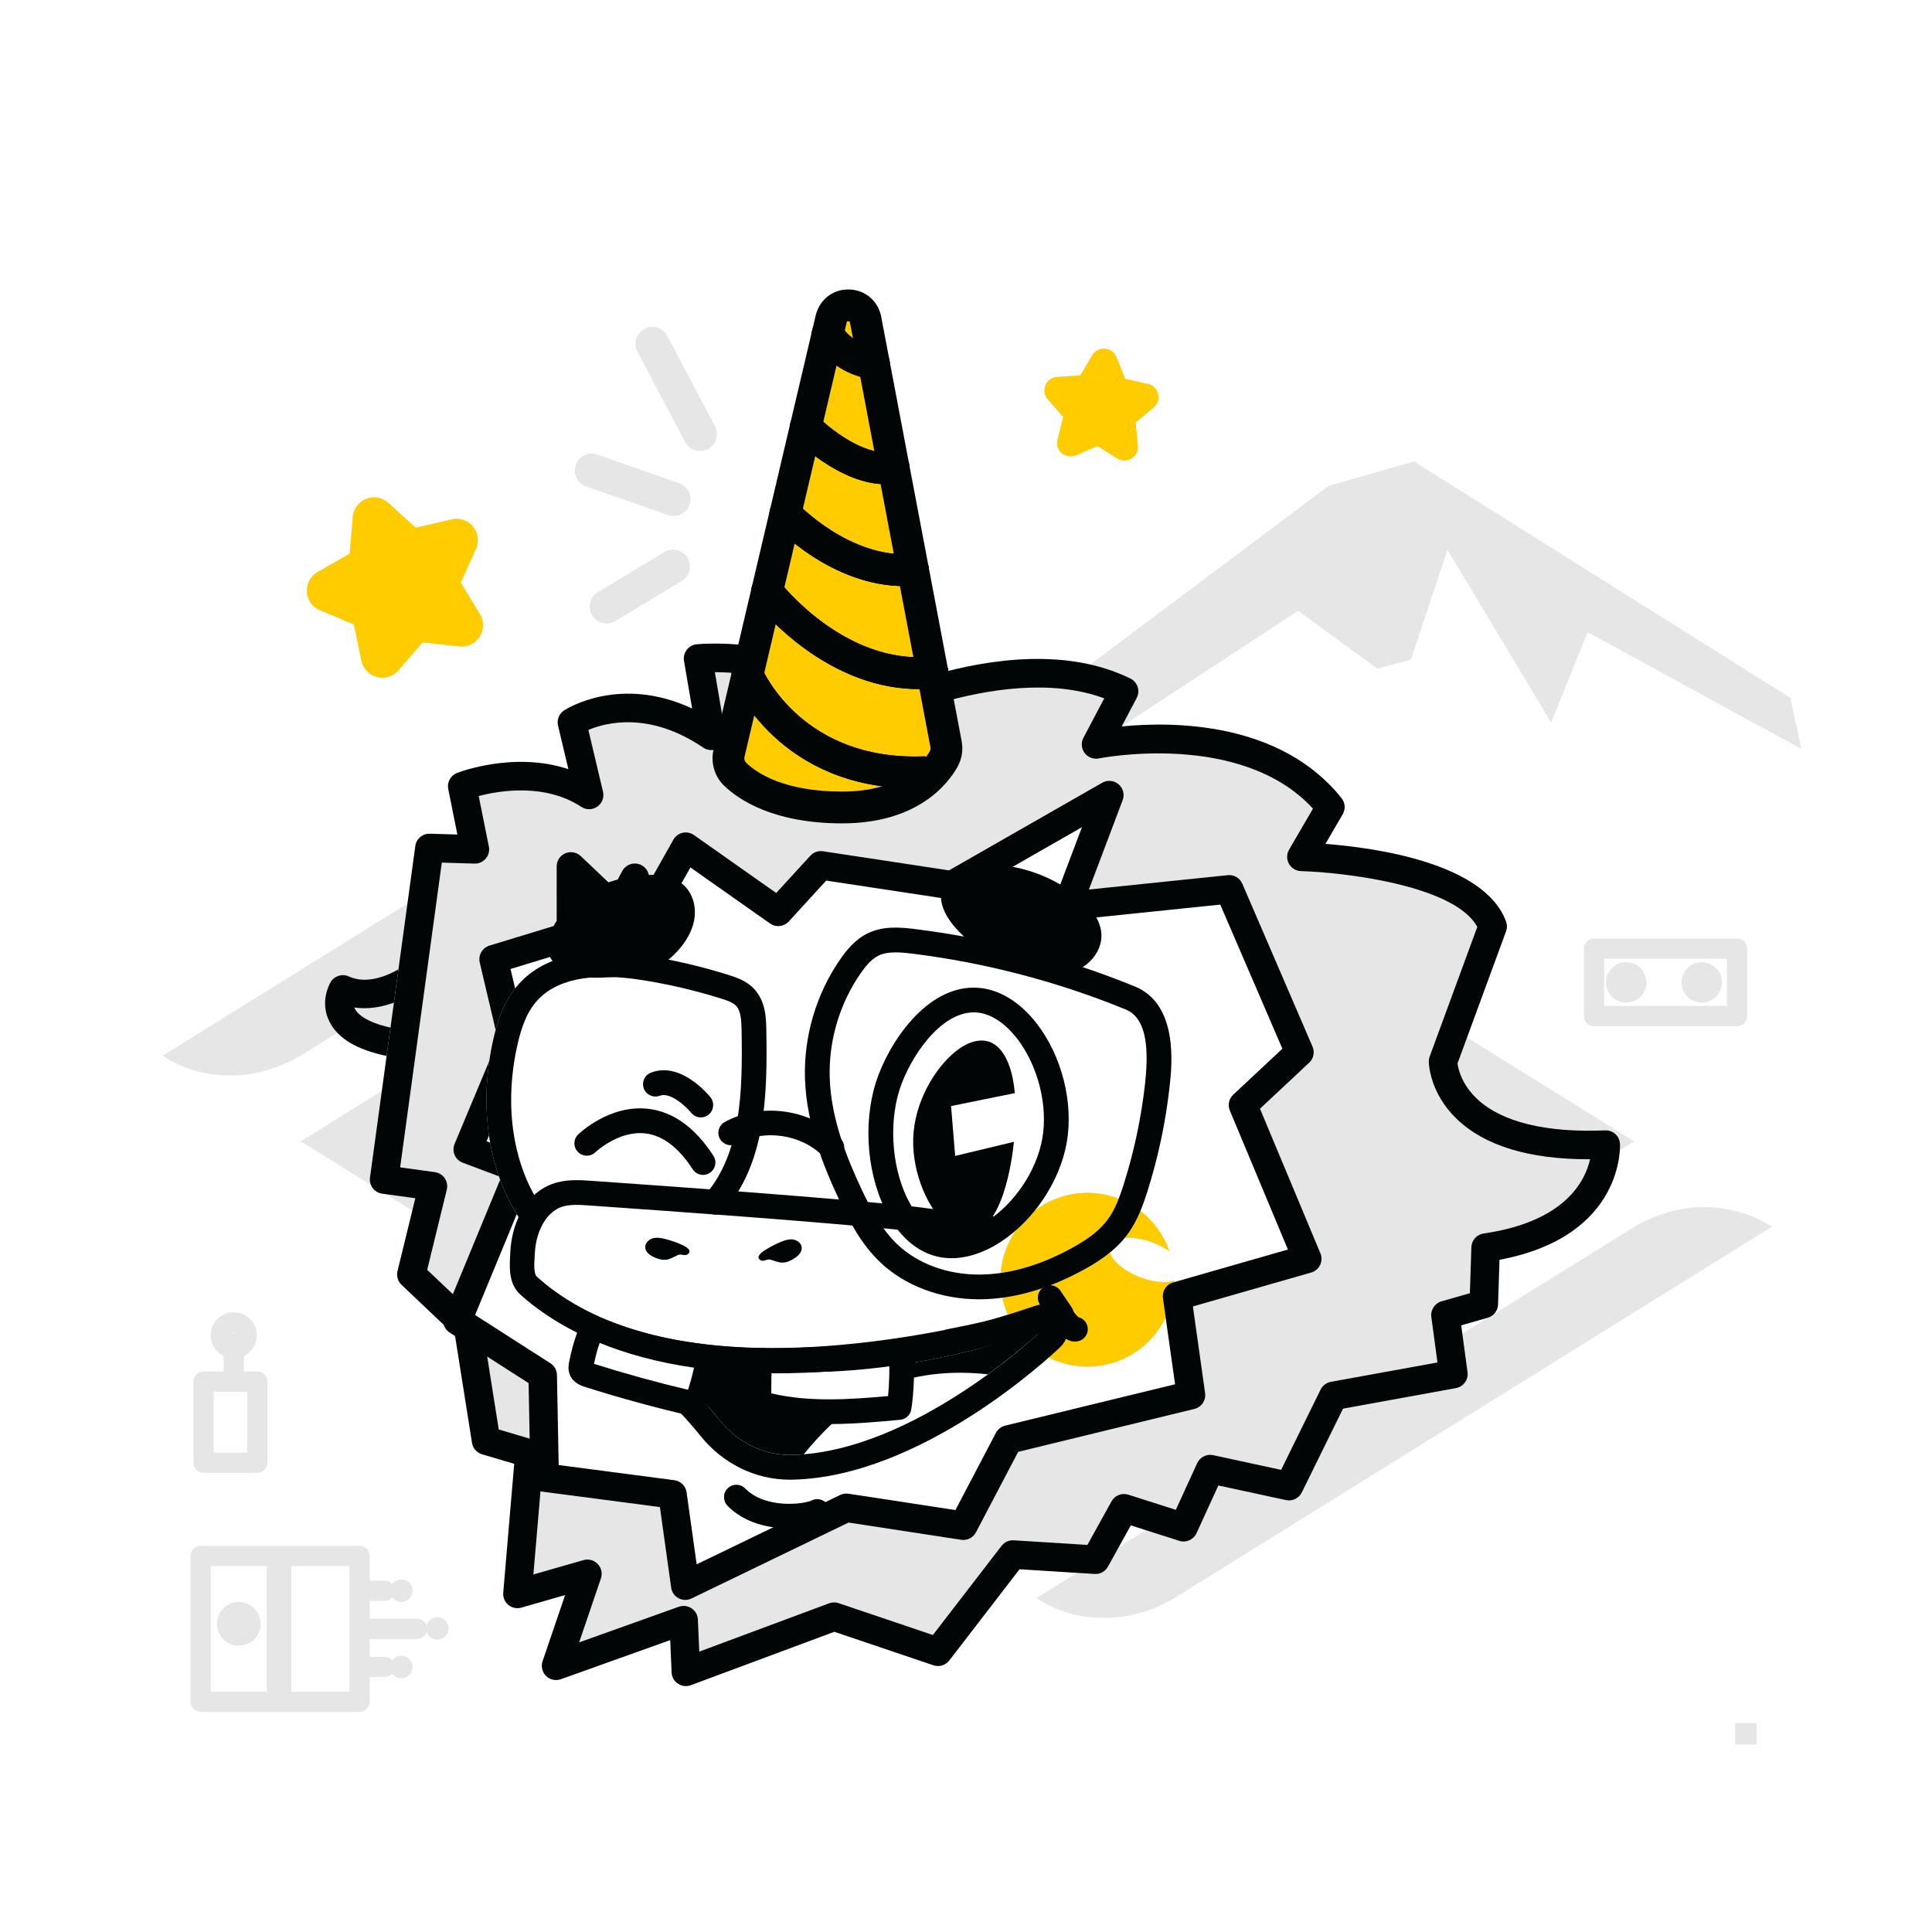 <svg width="101" height="101" viewBox="0 0 101 101" fill="none" xmlns="http://www.w3.org/2000/svg">
<path d="M37.5 34.393L37.083 34.395L36.766 34.406L36.494 34.423L37.183 38.467L36.801 38.22L36.426 38L36.056 37.806L35.694 37.637L35.337 37.491L34.989 37.368L34.648 37.265L34.315 37.182L33.992 37.117L33.677 37.069L33.372 37.037L33.077 37.02L32.792 37.016L32.518 37.023L32.255 37.042L32.003 37.07L31.764 37.106L31.537 37.149L31.323 37.197L31.122 37.25L30.935 37.306L30.762 37.364L30.459 37.48L30.218 37.588L30.042 37.678L29.897 37.761L30.797 41.556L30.523 41.388L30.245 41.238L29.963 41.106L29.68 40.991L29.394 40.892L29.108 40.809L28.822 40.739L28.537 40.684L28.254 40.64L27.973 40.609L27.696 40.588L27.423 40.577L27.156 40.576L26.894 40.582L26.639 40.596L26.392 40.617L26.154 40.643L25.925 40.673L25.497 40.745L25.117 40.825L24.792 40.907L24.527 40.982L24.329 41.045L24.163 41.103L24.826 44.401L22.449 44.329L20.08 61.662L22.632 62.014L21.505 66.627L23.37 68.395L26.2 61.541L24.189 60.783C24.001 60.712 23.848 60.566 23.768 60.382C23.688 60.194 23.687 59.985 23.765 59.798L26.035 54.376L25.08 50.318C24.99 49.935 25.212 49.548 25.588 49.434L29.101 48.363V45.294C29.101 44.996 29.277 44.727 29.551 44.609C29.826 44.492 30.143 44.548 30.359 44.754L32.077 46.383L32.529 45.536C32.67 45.273 32.955 45.118 33.25 45.143C33.547 45.169 33.801 45.369 33.895 45.652L34.014 46.007L35.2 43.898C35.303 43.713 35.48 43.582 35.685 43.535C35.89 43.49 36.107 43.531 36.279 43.654L40.579 46.683L42.361 44.736C42.529 44.552 42.776 44.464 43.023 44.502L49.613 45.5L57.623 40.918C57.898 40.763 58.238 40.794 58.478 40.998C58.718 41.202 58.803 41.534 58.691 41.829L56.925 46.502L64.183 45.751C64.507 45.715 64.816 45.897 64.945 46.197L68.616 54.715C68.742 55.003 68.671 55.34 68.441 55.555L65.87 57.961L69.028 65.52C69.109 65.716 69.104 65.938 69.011 66.131C68.921 66.323 68.75 66.466 68.546 66.524L62.362 68.297L63.001 72.827C63.053 73.207 62.81 73.565 62.438 73.656L53.229 75.899L51.02 80.107C50.872 80.388 50.562 80.546 50.247 80.497L44.361 79.596L36.149 83.566C36.046 83.615 35.936 83.64 35.824 83.64C35.704 83.64 35.583 83.611 35.473 83.553C35.264 83.44 35.119 83.235 35.087 82.998L34.497 78.787L28.377 77.984C28.011 77.937 27.736 77.628 27.728 77.259L27.633 72.306L24.631 70.383L25.41 75.311L27.676 75.98L27.05 83.325L30.707 82.275L29.07 87.081L35.739 84.698L35.855 87.398L43.606 84.514L49.034 86.35L52.95 81.267L57.269 81.536L58.76 78.846L61.873 79.838L63.264 76.8L67.386 77.692L69.707 72.972L75.979 71.832L75.566 68.747L77.569 68.172L77.665 65.222L77.97 65.174L78.265 65.122L78.55 65.065L78.825 65.004L79.09 64.939L79.347 64.868L79.594 64.794L79.832 64.716L80.062 64.635L80.283 64.55L80.495 64.462L80.699 64.371L80.894 64.276L81.083 64.179L81.262 64.08L81.434 63.978L81.599 63.874L81.756 63.768L81.907 63.66L82.05 63.55L82.186 63.439L82.316 63.327L82.556 63.099L82.772 62.868L82.964 62.636L83.134 62.403L83.284 62.172L83.413 61.943L83.525 61.72L83.621 61.501L83.701 61.29L83.767 61.087L83.82 60.894L83.862 60.713L83.893 60.545L83.916 60.391L83.932 60.252L83.947 60.03L83.948 59.888L83.945 59.837L83.554 59.85L83.175 59.857L82.808 59.856L82.453 59.848L82.109 59.833L81.777 59.812L81.456 59.786L81.146 59.753L80.847 59.715L80.559 59.671L80.281 59.623L80.013 59.569L79.755 59.51L79.507 59.447L79.269 59.38L79.04 59.309L78.821 59.233L78.61 59.155L78.409 59.073L78.217 58.987L78.032 58.899L77.856 58.808L77.689 58.715L77.529 58.618L77.377 58.521L77.232 58.422L77.095 58.32L76.965 58.218L76.726 58.009L76.513 57.798L76.326 57.586L76.161 57.374L76.018 57.164L75.895 56.96L75.791 56.761L75.705 56.57L75.633 56.389L75.576 56.219L75.531 56.063L75.497 55.922L75.457 55.691L75.441 55.543L75.439 55.49L78.034 48.428L77.969 48.271L77.894 48.118L77.808 47.971L77.713 47.826L77.609 47.687L77.495 47.551L77.372 47.421L77.242 47.294L77.103 47.172L76.956 47.053L76.803 46.939L76.642 46.828L76.475 46.721L76.302 46.618L76.123 46.519L75.939 46.423L75.555 46.242L75.155 46.076L74.74 45.922L74.315 45.781L73.881 45.652L73.442 45.535L73.001 45.429L72.56 45.334L72.123 45.248L71.693 45.171L71.272 45.104L70.865 45.045L70.098 44.95L69.418 44.882L68.848 44.837L68.411 44.81L68.033 44.794L69.55 42.191L69.361 41.962L69.165 41.742L68.964 41.533L68.757 41.332L68.545 41.141L68.329 40.958L68.108 40.783L67.882 40.618L67.652 40.461L67.419 40.312L67.183 40.17L66.943 40.037L66.7 39.911L66.455 39.792L66.207 39.68L65.958 39.575L65.707 39.477L65.455 39.386L65.201 39.3L64.947 39.222L64.691 39.148L64.436 39.081L63.926 38.963L63.418 38.866L62.916 38.788L62.42 38.728L61.933 38.684L61.458 38.654L60.997 38.638L60.552 38.633L60.126 38.638L59.721 38.652L59.339 38.672L58.982 38.698L58.653 38.728L58.088 38.792L57.662 38.854L57.392 38.899L57.298 38.918L58.764 36.14L58.495 36.014L58.222 35.898L57.946 35.792L57.666 35.696L57.384 35.608L57.099 35.531L56.811 35.462L56.521 35.401L56.23 35.349L55.936 35.305L55.642 35.269L55.346 35.24L55.049 35.218L54.752 35.203L54.454 35.196L54.157 35.194L53.858 35.199L53.561 35.21L53.265 35.226L52.968 35.248L52.381 35.307L51.8 35.385L51.227 35.479L50.665 35.587L50.115 35.709L49.581 35.84L49.063 35.979L48.563 36.125L48.085 36.274L47.629 36.425L47.198 36.577L46.794 36.726L46.419 36.871L46.074 37.01L45.487 37.259L45.047 37.458L44.771 37.588L44.675 37.636L44.581 37.462L44.482 37.294L44.376 37.133L44.265 36.977L44.148 36.827L44.026 36.683L43.9 36.545L43.769 36.412L43.633 36.285L43.493 36.163L43.349 36.047L43.203 35.936L43.052 35.829L42.898 35.727L42.741 35.631L42.581 35.539L42.255 35.368L41.921 35.215L41.581 35.078L41.237 34.957L40.891 34.851L40.545 34.758L40.2 34.679L39.86 34.611L39.524 34.555L39.197 34.508L38.879 34.471L38.572 34.442L38.28 34.421L38.002 34.406L37.5 34.393Z" fill="#E6E6E6"/>
<path d="M56.914 62.358C55.895 62.342 54.906 62.674 54.104 63.279C53.799 63.659 53.462 64.01 53.101 64.324C53.101 64.324 53.101 64.325 53.1 64.325C52.901 64.615 52.733 64.933 52.601 65.276C52.441 65.694 52.347 66.121 52.313 66.545C53.499 66.376 54.728 65.952 55.983 65.272C56.91 64.769 57.502 64.303 57.903 63.758C58.139 63.442 58.317 63.076 58.478 62.663C58.476 62.662 58.474 62.661 58.471 62.66C57.959 62.463 57.432 62.366 56.914 62.358V62.358ZM59.617 63.303C59.44 63.73 59.225 64.147 58.944 64.528C58.894 64.595 58.842 64.656 58.79 64.72C59.203 64.678 59.734 64.755 60.279 64.964C60.604 65.089 60.896 65.245 61.137 65.417C60.851 64.59 60.328 63.851 59.617 63.303V63.303ZM58.03 65.473C57.549 65.866 57.04 66.169 56.599 66.408C56.029 66.718 55.463 66.974 54.899 67.189C55.107 67.189 55.311 67.288 55.435 67.472L56.031 68.351C56.075 68.416 56.105 68.488 56.123 68.562C56.222 68.696 56.309 68.799 56.372 68.854C56.638 68.918 56.845 69.147 56.867 69.436C56.895 69.791 56.627 70.103 56.272 70.129C56.084 70.146 55.755 70.17 55.189 69.474C54.602 69.641 54.03 69.794 53.465 69.94C53.93 70.459 54.521 70.878 55.216 71.144C57.559 72.044 60.187 70.874 61.087 68.53C61.286 68.01 61.383 67.477 61.388 66.951C60.956 67.089 60.282 67.033 59.587 66.766C58.758 66.449 58.151 65.925 58.03 65.473V65.473ZM54.48 67.345C53.779 67.585 53.084 67.75 52.399 67.84C52.468 68.167 52.572 68.485 52.71 68.787C53.325 68.635 53.915 68.484 54.441 68.339C54.405 68.277 54.369 68.212 54.333 68.145C54.185 67.873 54.253 67.541 54.48 67.345V67.345ZM56.173 68.839H56.174H56.173Z" fill="#E6E6E6"/>
<path d="M20.304 26.292L21.732 27.59L23.61 27.151C24.512 26.94 25.262 27.852 24.882 28.696L24.088 30.454L25.087 32.105C25.566 32.897 24.929 33.894 24.01 33.793L22.093 33.581L20.831 35.041C20.226 35.742 19.082 35.444 18.893 34.538L18.502 32.648L16.724 31.899C15.871 31.541 15.801 30.36 16.604 29.903L18.28 28.946L18.443 27.024C18.52 26.102 19.621 25.669 20.304 26.292" fill="#E6E6E6"/>
<path d="M58.364 18.67L58.818 19.803L60.01 20.072C60.582 20.2 60.758 20.928 60.309 21.302L59.371 22.087L59.485 23.303C59.539 23.886 58.901 24.279 58.405 23.968L57.371 23.317L56.25 23.801C55.711 24.034 55.14 23.549 55.284 22.981L55.581 21.796L54.775 20.878C54.388 20.438 54.673 19.747 55.257 19.707L56.477 19.624L57.1 18.573C57.399 18.07 58.144 18.126 58.364 18.67" fill="#E6E6E6"/>
<path d="M90.71 90.082H91.833V91.205H90.71V90.082Z" fill="#E6E6E6"/>
<path d="M44.349 16.797C44.276 16.785 44.271 16.828 44.262 16.862L38.921 39.567C38.894 39.681 38.928 39.801 39.01 39.878C39.591 40.437 41.016 41.376 44.01 41.382H44.025C47.093 41.382 48.248 39.911 48.602 39.278C48.641 39.212 48.653 39.132 48.638 39.055L44.427 16.841C44.424 16.832 44.417 16.799 44.349 16.797V16.797Z" fill="#E6E6E6"/>
<path d="M93.601 36.488L73.919 24.123L69.458 25.398L49.273 40.529L49.701 43.83L67.864 31.93L72.006 34.957L73.759 34.479L75.671 28.744L81.089 37.773L83 33.046L89.692 36.71L94.165 39.146" fill="#E6E6E6"/>
<path d="M31.711 32.596C31.412 32.596 31.12 32.443 30.955 32.169C30.704 31.751 30.837 31.21 31.255 30.957L34.73 28.863C35.148 28.612 35.691 28.746 35.942 29.163C36.193 29.581 36.059 30.122 35.641 30.373L32.166 32.469C32.023 32.554 31.865 32.596 31.711 32.596Z" fill="#E6E6E6"/>
<path d="M35.219 26.977C35.124 26.977 35.025 26.962 34.93 26.927L30.64 25.429C30.18 25.268 29.937 24.765 30.097 24.306C30.258 23.846 30.76 23.604 31.22 23.765L35.51 25.263C35.97 25.424 36.213 25.927 36.053 26.386C35.925 26.75 35.584 26.977 35.219 26.977Z" fill="#E6E6E6"/>
<path d="M36.601 23.583C36.285 23.583 35.978 23.412 35.82 23.113L33.323 18.382C33.096 17.951 33.26 17.418 33.691 17.19C34.121 16.963 34.654 17.127 34.883 17.558L37.38 22.289C37.607 22.72 37.442 23.254 37.012 23.481C36.881 23.55 36.739 23.583 36.601 23.583" fill="#E6E6E6"/>
<path d="M43.337 34.733C42.214 34.743 40.989 35.046 39.752 35.767L33.608 39.589L8.502 55.19C10.129 56.277 12.878 56.837 15.713 55.19L17.637 53.995C17.468 53.819 17.331 53.627 17.226 53.418C16.701 52.382 17.222 51.448 17.283 51.344C17.477 51.016 17.886 50.888 18.234 51.045C19.096 51.439 20.085 51.094 20.829 50.678L20.63 52.136L46.966 35.778L46.652 35.589C45.774 35.068 44.628 34.711 43.337 34.733V34.733Z" fill="#E6E6E6"/>
<path d="M50.573 38.004L48.769 39.117L41.633 43.552C41.12 43.839 40.635 44.142 40.153 44.477L38.715 45.37L40.578 46.683L42.361 44.736C42.529 44.553 42.776 44.465 43.023 44.502L48.189 45.285C48.884 45.171 49.596 45.107 50.321 45.095L56.396 41.621L50.573 38.004ZM58.318 42.815L56.925 46.503L63.196 45.854L60.998 44.488C60.51 44.153 60.009 43.829 59.488 43.541L58.318 42.815ZM65.381 47.211L68.018 53.328L78.219 59.666L68.98 65.407L69.028 65.521C69.109 65.716 69.103 65.939 69.011 66.131C68.92 66.323 68.749 66.466 68.546 66.524L62.362 68.298L63 72.827C63.053 73.207 62.81 73.566 62.438 73.656L53.229 75.899L51.02 80.107C50.872 80.388 50.562 80.546 50.246 80.497L48.958 80.3L50.583 81.309L59.351 75.856C59.372 75.841 59.398 75.82 59.419 75.808C59.961 75.51 60.496 75.175 61.008 74.816L85.429 59.666L65.381 47.211ZM25.805 53.399L15.727 59.666L24.678 65.227L26.148 61.666L25.556 61.298L24.189 60.783C24 60.713 23.847 60.566 23.767 60.382C23.736 60.308 23.72 60.232 23.713 60.154L22.927 59.666L24.134 58.915L26.035 54.377L25.805 53.399ZM68.501 55.478C68.48 55.504 68.465 55.532 68.441 55.555L65.869 57.961L68.436 64.104C68.797 62.683 69.001 61.196 69.001 59.666C69.001 58.221 68.823 56.822 68.501 55.478Z" fill="#E6E6E6"/>
<path d="M89.01 63.106C87.885 63.115 86.662 63.419 85.43 64.141L54.176 83.546L54.489 83.735C55.368 84.248 56.523 84.607 57.804 84.582C58.929 84.571 60.157 84.274 61.391 83.546L67.532 79.73L92.627 64.13L92.309 63.931C91.425 63.441 90.29 63.095 89.01 63.106" fill="#E6E6E6"/>
<path d="M83.331 49.06C83.039 49.06 82.802 49.298 82.802 49.59V53.12C82.802 53.412 83.039 53.649 83.331 53.649H90.805C91.097 53.649 91.335 53.412 91.335 53.12V49.59C91.335 49.298 91.097 49.06 90.805 49.06H83.331ZM83.86 50.119H90.276V52.591H83.86V50.119ZM85.015 50.299C84.432 50.299 83.959 50.772 83.959 51.356C83.959 51.939 84.432 52.412 85.015 52.412C85.598 52.412 86.071 51.939 86.071 51.356C86.071 50.772 85.598 50.299 85.015 50.299ZM88.963 50.299C88.38 50.299 87.907 50.772 87.907 51.356C87.907 51.939 88.38 52.412 88.963 52.412C89.546 52.412 90.019 51.939 90.019 51.356C90.019 50.772 89.546 50.299 88.963 50.299Z" fill="#E6E6E6"/>
<path d="M12.22 68.602C11.556 68.602 11.014 69.142 11.014 69.808C11.014 70.282 11.29 70.693 11.691 70.889V71.701H10.64C10.348 71.701 10.111 71.938 10.111 72.23V76.465C10.111 76.757 10.348 76.994 10.64 76.994H13.455C13.747 76.994 13.984 76.757 13.984 76.465V72.23C13.984 71.938 13.747 71.701 13.455 71.701H12.749V70.889C13.149 70.693 13.424 70.282 13.424 69.808C13.424 69.142 12.884 68.602 12.22 68.602ZM12.22 69.66C12.258 69.66 12.293 69.675 12.319 69.7C12.287 69.694 12.254 69.69 12.22 69.69C12.185 69.69 12.152 69.694 12.12 69.7C12.146 69.675 12.181 69.66 12.22 69.66V69.66ZM11.17 72.759H12.926V75.936H11.17V72.759Z" fill="#E6E6E6"/>
<path d="M10.49 80.811C10.198 80.811 9.961 81.048 9.961 81.34V88.967C9.961 89.259 10.198 89.496 10.49 89.496H14.479H18.797C19.089 89.496 19.326 89.259 19.326 88.967V87.677H20.096C20.259 87.677 20.404 87.604 20.501 87.489C20.607 87.639 20.783 87.737 20.981 87.737C21.305 87.737 21.57 87.473 21.57 87.148C21.57 86.823 21.305 86.56 20.981 86.56C20.783 86.56 20.608 86.658 20.501 86.808C20.404 86.693 20.259 86.619 20.096 86.619H19.326V85.682H21.799C22.036 85.682 22.236 85.527 22.304 85.313C22.381 85.549 22.602 85.719 22.863 85.719C23.189 85.719 23.452 85.456 23.452 85.131C23.452 84.805 23.189 84.542 22.863 84.542C22.593 84.542 22.366 84.724 22.297 84.973C22.223 84.769 22.028 84.624 21.799 84.624H19.326V83.688H20.096C20.259 83.688 20.404 83.615 20.501 83.499C20.607 83.65 20.783 83.747 20.981 83.747C21.305 83.747 21.57 83.484 21.57 83.159C21.57 82.834 21.305 82.57 20.981 82.57C20.783 82.57 20.608 82.669 20.501 82.819C20.404 82.703 20.259 82.63 20.096 82.63H19.326V81.34C19.326 81.048 19.089 80.811 18.797 80.811H14.479H10.49ZM11.019 81.869H13.95V88.438H11.019V81.869ZM15.233 81.869H18.267V85.131C18.267 85.138 18.266 85.146 18.266 85.153C18.266 85.16 18.267 85.167 18.267 85.175V88.438H15.233V81.869ZM12.485 83.747C11.853 83.747 11.342 84.258 11.342 84.889C11.342 85.52 11.853 86.032 12.485 86.032C13.117 86.032 13.628 85.52 13.628 84.889C13.628 84.258 13.117 83.747 12.485 83.747Z" fill="#E6E6E6"/>
<path d="M20.174 53.666C19.764 53.555 19.477 53.449 19.196 53.301C18.976 53.186 18.844 53.093 18.71 52.96C18.627 52.877 18.507 52.708 18.507 52.674C18.507 52.67 18.551 52.674 18.605 52.682C18.659 52.69 18.851 52.698 19.031 52.698C19.297 52.699 19.407 52.692 19.603 52.663C19.863 52.625 20.246 52.535 20.468 52.46C20.578 52.422 20.605 52.418 20.605 52.437C20.605 52.449 20.566 52.742 20.519 53.086C20.471 53.431 20.433 53.716 20.433 53.72C20.433 53.733 20.394 53.725 20.174 53.666V53.666Z" fill="#E6E6E6"/>
<path d="M56.914 62.358C55.895 62.342 54.906 62.674 54.104 63.279C53.799 63.659 53.462 64.01 53.101 64.324C53.101 64.324 53.101 64.325 53.1 64.325C52.901 64.615 52.733 64.933 52.601 65.276C52.441 65.694 52.347 66.121 52.313 66.545C53.499 66.376 54.728 65.952 55.983 65.272C56.91 64.769 57.502 64.303 57.903 63.758C58.139 63.442 58.317 63.076 58.478 62.663C58.476 62.662 58.474 62.661 58.471 62.66C57.959 62.463 57.432 62.366 56.914 62.358V62.358ZM59.617 63.303C59.44 63.73 59.225 64.147 58.944 64.528C58.894 64.595 58.842 64.656 58.79 64.72C59.203 64.678 59.734 64.755 60.279 64.964C60.604 65.089 60.896 65.245 61.137 65.417C60.851 64.59 60.328 63.851 59.617 63.303V63.303ZM58.03 65.473C57.549 65.866 57.04 66.169 56.599 66.408C56.029 66.718 55.463 66.974 54.899 67.189C55.107 67.189 55.311 67.288 55.435 67.472L56.031 68.351C56.075 68.416 56.105 68.488 56.123 68.562C56.222 68.696 56.309 68.799 56.372 68.854C56.638 68.918 56.845 69.147 56.867 69.436C56.895 69.791 56.627 70.103 56.272 70.129C56.084 70.146 55.755 70.17 55.189 69.474C54.602 69.641 54.03 69.794 53.465 69.94C53.93 70.459 54.521 70.878 55.216 71.144C57.559 72.044 60.187 70.874 61.087 68.53C61.286 68.01 61.383 67.477 61.388 66.951C60.956 67.089 60.282 67.033 59.587 66.766C58.758 66.449 58.151 65.925 58.03 65.473V65.473ZM54.48 67.345C53.779 67.585 53.084 67.75 52.399 67.84C52.468 68.167 52.572 68.485 52.71 68.787C53.325 68.635 53.915 68.484 54.441 68.339C54.405 68.277 54.369 68.212 54.333 68.145C54.185 67.873 54.253 67.541 54.48 67.345V67.345ZM56.173 68.839H56.174H56.173Z" fill="#FFCC00"/>
<path d="M44.349 16.797C44.276 16.785 44.271 16.828 44.262 16.862L38.921 39.567C38.894 39.681 38.928 39.801 39.01 39.878C39.591 40.437 41.016 41.376 44.01 41.382H44.025C47.093 41.382 48.248 39.911 48.602 39.278C48.641 39.212 48.653 39.132 48.638 39.055L44.427 16.841C44.424 16.832 44.417 16.799 44.349 16.797V16.797Z" fill="#FFCC00"/>
<path d="M20.304 26.292L21.732 27.59L23.61 27.151C24.512 26.94 25.262 27.852 24.882 28.696L24.088 30.454L25.087 32.105C25.566 32.897 24.929 33.894 24.01 33.793L22.093 33.581L20.831 35.041C20.226 35.742 19.082 35.444 18.893 34.538L18.502 32.648L16.724 31.899C15.871 31.541 15.801 30.36 16.604 29.903L18.28 28.946L18.443 27.024C18.52 26.102 19.621 25.669 20.304 26.292" fill="#FFCC00"/>
<path d="M58.364 18.67L58.818 19.803L60.01 20.072C60.582 20.2 60.758 20.928 60.309 21.302L59.371 22.087L59.485 23.303C59.539 23.886 58.901 24.279 58.405 23.968L57.371 23.317L56.25 23.801C55.711 24.034 55.14 23.549 55.284 22.981L55.581 21.796L54.775 20.878C54.388 20.438 54.673 19.747 55.257 19.707L56.477 19.624L57.1 18.573C57.399 18.07 58.144 18.126 58.364 18.67Z" fill="#FFCC00"/>
<path d="M37.528 33.645C36.906 33.639 36.492 33.674 36.426 33.68C36.218 33.698 36.03 33.803 35.903 33.969C35.776 34.133 35.724 34.343 35.758 34.547L36.183 37.039C32.421 35.28 29.622 37.052 29.491 37.136C29.228 37.309 29.1 37.627 29.173 37.933L29.713 40.211C26.901 39.269 24.035 40.353 23.893 40.408C23.556 40.539 23.361 40.894 23.433 41.25L23.91 43.627L22.471 43.585C22.085 43.574 21.762 43.85 21.711 44.228L19.342 61.561C19.287 61.969 19.572 62.345 19.978 62.402L21.712 62.64L20.78 66.45C20.717 66.711 20.798 66.984 20.992 67.168L23.786 69.817L24.675 75.428C24.719 75.712 24.923 75.945 25.2 76.026L26.882 76.524L26.308 83.262C26.286 83.506 26.388 83.746 26.576 83.902C26.765 84.058 27.02 84.11 27.256 84.043L29.542 83.386L28.365 86.843C28.273 87.112 28.343 87.413 28.547 87.615C28.751 87.814 29.053 87.882 29.322 87.785L35.038 85.74L35.109 87.431C35.12 87.669 35.243 87.889 35.443 88.02C35.565 88.102 35.71 88.145 35.855 88.145C35.943 88.145 36.03 88.129 36.114 88.098L43.618 85.306L48.796 87.057C49.099 87.159 49.431 87.059 49.625 86.807L53.299 82.037L57.223 82.282C57.516 82.303 57.782 82.152 57.921 81.9L59.116 79.743L61.647 80.55C62.005 80.665 62.394 80.493 62.551 80.151L63.693 77.656L67.227 78.421C67.561 78.493 67.903 78.329 68.054 78.022L70.21 73.64L76.112 72.567C76.504 72.496 76.772 72.129 76.719 71.734L76.389 69.286L77.774 68.889C78.086 68.8 78.304 68.52 78.315 68.196L78.39 65.858C84.968 64.624 84.692 59.833 84.688 59.782C84.659 59.383 84.326 59.08 83.913 59.093C80.828 59.224 78.52 58.66 77.237 57.467C76.412 56.699 76.234 55.885 76.195 55.595L78.733 48.687C78.794 48.52 78.793 48.337 78.733 48.172C77.601 45.113 71.912 44.32 69.291 44.116L70.194 42.566C70.348 42.3 70.325 41.967 70.133 41.727C66.935 37.715 61.315 37.712 58.639 37.976L59.423 36.489C59.517 36.31 59.535 36.102 59.473 35.91C59.409 35.719 59.273 35.56 59.092 35.47C55.806 33.861 51.791 34.426 48.771 35.288L49.052 36.768C51.616 36.023 54.955 35.484 57.727 36.508L56.638 38.57C56.503 38.825 56.529 39.135 56.702 39.366C56.875 39.596 57.167 39.705 57.449 39.649C57.524 39.632 64.88 38.18 68.639 42.273L67.389 44.42C67.257 44.647 67.255 44.926 67.383 45.157C67.511 45.387 67.752 45.533 68.015 45.54C70.08 45.594 76.037 46.247 77.229 48.457L74.739 55.235C74.709 55.317 74.693 55.407 74.693 55.496C74.693 55.561 74.721 57.129 76.174 58.514C77.631 59.902 79.938 60.603 83.041 60.603H83.124C82.872 61.732 81.825 63.869 77.558 64.484C77.201 64.536 76.931 64.837 76.92 65.198L76.842 67.605L75.36 68.03C75.004 68.132 74.777 68.48 74.827 68.847L75.147 71.226L69.574 72.239C69.341 72.281 69.143 72.433 69.038 72.643L66.974 76.841L63.422 76.072C63.079 75.999 62.732 76.172 62.586 76.491L61.469 78.93L58.986 78.138C58.649 78.03 58.281 78.174 58.108 78.486L56.846 80.764L52.996 80.524C52.745 80.507 52.511 80.618 52.359 80.813L48.769 85.474L43.845 83.81C43.682 83.754 43.505 83.756 43.346 83.816L36.556 86.342L36.484 84.666C36.475 84.429 36.352 84.212 36.155 84.079C36.031 83.995 35.886 83.953 35.739 83.953C35.655 83.953 35.569 83.967 35.488 83.996L30.275 85.86L31.414 82.517C31.504 82.254 31.44 81.963 31.248 81.762C31.056 81.561 30.77 81.482 30.502 81.559L27.884 82.31L28.419 76.044C28.449 75.691 28.227 75.366 27.888 75.267L26.073 74.73L25.219 69.333C25.193 69.172 25.116 69.022 24.996 68.909L22.332 66.384L23.357 62.192C23.407 61.987 23.368 61.77 23.25 61.595C23.131 61.422 22.944 61.305 22.734 61.276L20.919 61.026L23.097 45.095L24.804 45.147C25.04 45.153 25.249 45.056 25.395 44.883C25.543 44.709 25.602 44.478 25.556 44.254L25.026 41.615C26.112 41.33 28.481 40.931 30.389 42.181C30.644 42.349 30.976 42.343 31.226 42.168C31.477 41.992 31.594 41.683 31.523 41.385L30.759 38.159C31.694 37.766 33.968 37.185 36.764 39.084C37.011 39.252 37.335 39.256 37.586 39.095C37.838 38.932 37.967 38.636 37.917 38.343L37.372 35.14C37.819 35.14 38.422 35.169 39.082 35.252L39.427 33.787C38.706 33.687 38.044 33.65 37.528 33.645L37.528 33.645Z" fill="#020505"/>
<path d="M58.063 40.824C57.914 40.81 57.76 40.84 57.623 40.918L49.612 45.5L43.023 44.501C42.776 44.464 42.529 44.552 42.361 44.736L40.578 46.683L36.279 43.654C36.107 43.531 35.89 43.49 35.685 43.535C35.479 43.582 35.303 43.713 35.2 43.898L34.013 46.007L33.895 45.652C33.801 45.369 33.547 45.169 33.25 45.143C32.955 45.118 32.67 45.273 32.529 45.536L32.077 46.382L30.359 44.754C30.142 44.548 29.825 44.492 29.551 44.609C29.277 44.727 29.101 44.996 29.101 45.294V48.363L25.588 49.433C25.212 49.548 24.99 49.935 25.079 50.318L25.91 53.848C26.1 53.142 26.394 52.349 26.929 51.67L26.69 50.656L30.064 49.628C30.377 49.533 30.591 49.243 30.591 48.915V47.028L31.761 48.138C31.931 48.298 32.162 48.371 32.394 48.334C32.624 48.297 32.822 48.153 32.933 47.948L33.026 47.772L33.129 48.077C33.222 48.357 33.472 48.557 33.765 48.584C34.059 48.613 34.341 48.465 34.486 48.208L36.094 45.347L40.256 48.278C40.562 48.495 40.982 48.45 41.236 48.172L43.192 46.035L49.645 47.013C49.812 47.04 49.982 47.008 50.128 46.924L56.562 43.243L55.102 47.104C55.01 47.346 55.052 47.617 55.209 47.822C55.367 48.027 55.617 48.136 55.877 48.109L63.792 47.29L67.039 54.824L64.472 57.225C64.245 57.438 64.174 57.769 64.293 58.057L67.329 65.322L61.327 67.043C60.971 67.145 60.743 67.496 60.795 67.864L61.429 72.366L52.548 74.528C52.34 74.579 52.164 74.718 52.064 74.906L49.947 78.943L44.358 78.087C44.208 78.065 44.056 78.087 43.92 78.153L36.42 81.779L35.894 78.018C35.849 77.686 35.586 77.425 35.254 77.381L29.206 76.589L29.116 71.879C29.11 71.629 28.982 71.399 28.772 71.266L24.837 68.745L27.014 63.475C26.669 62.912 26.379 62.309 26.145 61.673L23.222 68.752C23.084 69.086 23.204 69.47 23.509 69.664L27.633 72.306L27.728 77.259C27.736 77.628 28.01 77.937 28.377 77.984L34.497 78.787L35.087 82.998C35.118 83.235 35.263 83.44 35.473 83.553C35.583 83.611 35.704 83.64 35.824 83.64C35.936 83.64 36.046 83.615 36.149 83.566L44.361 79.596L50.246 80.497C50.562 80.545 50.872 80.388 51.02 80.107L53.229 75.898L62.438 73.656C62.81 73.565 63.053 73.207 63 72.827L62.362 68.297L68.546 66.524C68.75 66.466 68.92 66.323 69.011 66.131C69.104 65.938 69.109 65.716 69.028 65.52L65.869 57.961L68.441 55.554C68.671 55.34 68.741 55.003 68.616 54.715L64.945 46.197C64.815 45.897 64.506 45.715 64.183 45.751L56.925 46.502L58.691 41.829C58.803 41.534 58.717 41.202 58.477 40.998C58.358 40.896 58.212 40.837 58.063 40.824V40.824ZM25.583 55.454L23.765 59.798C23.686 59.985 23.688 60.194 23.767 60.382C23.847 60.566 24 60.712 24.189 60.783L26.081 61.496C25.884 60.929 25.731 60.339 25.623 59.73L25.439 59.661L25.565 59.361C25.382 58.113 25.386 56.794 25.583 55.454H25.583Z" fill="#020505"/>
<path d="M20.829 50.678C20.085 51.093 19.096 51.438 18.234 51.045C17.887 50.888 17.477 51.016 17.283 51.344C17.223 51.447 16.701 52.381 17.226 53.418C17.666 54.286 18.648 54.875 20.211 55.203L20.414 53.72C19.07 53.418 18.676 52.97 18.563 52.758C18.548 52.729 18.535 52.7 18.524 52.669C19.247 52.777 19.957 52.646 20.591 52.418L20.829 50.678Z" fill="#020505"/>
<path d="M54.536 69.484C52.107 70.324 49.853 70.88 47.784 71.231C47.779 71.087 47.772 70.952 47.76 70.841C47.72 70.486 47.397 70.23 47.046 70.27C46.69 70.31 46.434 70.629 46.474 70.984C46.518 71.383 46.49 72.324 46.426 72.983C44.394 73.165 42.312 73.307 40.319 72.842C40.319 72.603 40.323 72.334 40.327 72.065C40.332 71.701 40.337 71.337 40.332 71.039C40.326 70.794 40.182 70.588 39.98 70.482C39.788 70.479 39.596 70.476 39.404 70.47C39.184 70.577 39.033 70.804 39.038 71.066C39.042 71.224 39.041 71.403 39.039 71.589C37.788 71.463 36.706 71.271 35.807 71.062L36.952 71.496C36.854 71.932 36.701 72.511 36.536 73.001C36.953 73.44 37.316 73.864 37.617 74.24C38.53 75.379 39.901 76.084 41.359 76.059C41.579 76.055 41.799 76.042 42.019 76.024C42.381 75.578 42.879 75.012 43.477 74.446C44.709 74.439 45.921 74.328 47.058 74.223C47.345 74.197 47.581 73.984 47.634 73.701C47.705 73.333 47.761 72.656 47.781 72.017C48.591 71.838 49.385 71.769 50.103 71.764C50.17 71.763 50.235 71.763 50.3 71.764C50.797 71.768 51.246 71.802 51.642 71.847C53.406 70.565 54.536 69.484 54.536 69.484ZM51.639 71.849C51.386 72.033 51.118 72.221 50.84 72.41C51.119 72.22 51.385 72.034 51.639 71.849ZM48.962 73.594C48.711 73.738 48.454 73.88 48.193 74.019C48.454 73.88 48.711 73.738 48.962 73.594ZM46.895 74.66C46.779 74.712 46.662 74.764 46.545 74.814C46.662 74.764 46.779 74.712 46.895 74.66ZM46.266 74.932C46.197 74.96 46.128 74.989 46.059 75.016C46.128 74.989 46.197 74.96 46.266 74.932ZM45.66 75.17C45.589 75.196 45.518 75.222 45.447 75.247C45.518 75.222 45.589 75.196 45.66 75.17ZM45.037 75.388C44.971 75.41 44.906 75.43 44.84 75.451C44.906 75.43 44.971 75.41 45.037 75.388ZM44.492 75.556C44.422 75.576 44.352 75.596 44.282 75.615C44.352 75.596 44.422 75.576 44.492 75.556ZM43.917 75.709C43.847 75.726 43.778 75.743 43.708 75.759C43.778 75.743 43.847 75.726 43.917 75.709ZM43.295 75.845C43.225 75.859 43.156 75.872 43.086 75.885C43.156 75.872 43.225 75.859 43.295 75.845ZM42.66 75.952C42.593 75.962 42.526 75.97 42.458 75.978C42.526 75.97 42.593 75.962 42.66 75.952Z" fill="#020505"/>
<path d="M54.536 68.192C54.485 68.192 54.434 68.194 54.383 68.2C54.279 68.213 54.18 68.237 54.085 68.273C50.014 69.677 46.044 70.403 42.281 70.438C38.629 70.62 34.895 70.311 31.763 69.028C31.641 69.134 31.535 69.263 31.456 69.415L35.8 71.061C37.347 71.421 39.43 71.735 41.997 71.735C45.382 71.735 49.602 71.19 54.536 69.485C54.536 69.485 47.822 75.947 41.359 76.06C41.334 76.06 41.308 76.061 41.283 76.061C39.852 76.061 38.514 75.36 37.617 74.241C37.316 73.865 36.953 73.442 36.536 73.003C36.486 73.15 36.436 73.292 36.386 73.417C35.818 73.287 35.253 73.148 34.688 73.005C35.463 73.702 36.113 74.432 36.609 75.05C37.781 76.515 39.484 77.354 41.283 77.354H41.381C48.149 77.237 54.895 70.931 55.411 70.437C55.668 70.202 55.831 69.862 55.831 69.485C55.831 68.792 55.286 68.227 54.603 68.192C54.581 68.191 54.558 68.192 54.536 68.192Z" fill="#020505"/>
<path d="M29.929 61.7C29.581 61.713 29.219 61.765 28.867 61.895C27.354 62.453 26.744 64.141 26.68 65.417L26.671 65.607C26.633 66.245 26.58 67.118 27.211 67.686C27.926 68.329 28.896 69.031 30.17 69.67C29.977 70.204 29.865 70.654 29.756 71.18C29.73 71.312 29.672 71.587 29.792 71.877C29.974 72.312 30.412 72.451 30.578 72.504C32.434 73.093 34.34 73.613 36.242 74.047C36.29 74.058 36.338 74.064 36.385 74.064C36.644 74.064 36.885 73.908 36.984 73.659C37.221 73.074 37.451 72.218 37.578 71.656C38.512 71.745 39.511 71.794 40.582 71.794C44.456 71.794 49.258 71.156 55.188 69.475C55.755 70.171 56.084 70.146 56.271 70.129C56.627 70.103 56.894 69.791 56.867 69.436C56.845 69.148 56.638 68.918 56.372 68.855C56.308 68.799 56.222 68.696 56.123 68.563C56.105 68.488 56.074 68.417 56.03 68.352L55.435 67.472C55.242 67.187 54.859 67.103 54.564 67.282C54.269 67.463 54.167 67.842 54.332 68.145C54.368 68.213 54.404 68.277 54.44 68.339C53.057 68.72 51.323 69.143 49.405 69.513V69.527C48.552 69.692 47.661 69.845 46.744 69.979C46.286 70.045 45.821 70.106 45.352 70.162C44.892 70.216 44.428 70.265 43.96 70.306C43.953 70.307 43.945 70.308 43.937 70.309C43.934 70.309 43.932 70.309 43.929 70.309C43.928 70.309 43.926 70.31 43.925 70.31C43.919 70.31 43.913 70.31 43.907 70.311C43.437 70.352 42.963 70.387 42.488 70.413C42.005 70.439 41.521 70.457 41.037 70.466C40.552 70.474 40.068 70.473 39.584 70.462C38.86 70.444 38.138 70.403 37.426 70.334C37.109 70.303 36.795 70.264 36.482 70.222C36.407 70.212 36.332 70.202 36.257 70.191C35.943 70.146 35.63 70.097 35.321 70.039C35.091 69.996 34.862 69.95 34.635 69.9C34.376 69.843 34.12 69.779 33.865 69.712C33.786 69.692 33.707 69.669 33.628 69.647C33.458 69.6 33.288 69.55 33.12 69.498C33.024 69.468 32.928 69.438 32.834 69.407C32.67 69.353 32.508 69.297 32.347 69.238C32.266 69.209 32.184 69.18 32.103 69.149C31.864 69.058 31.627 68.962 31.395 68.86C30.783 68.59 30.196 68.281 29.639 67.929C29.453 67.812 29.271 67.69 29.092 67.563C28.913 67.436 28.738 67.304 28.567 67.167C28.396 67.03 28.228 66.888 28.064 66.74C28.043 66.722 28.025 66.697 28.01 66.668C27.989 66.628 27.975 66.578 27.963 66.523C27.961 66.51 27.958 66.496 27.955 66.482C27.946 66.427 27.939 66.368 27.935 66.305C27.924 66.111 27.938 65.889 27.95 65.702L27.961 65.496C27.968 65.352 27.985 65.205 28.01 65.057C28.012 65.045 28.014 65.033 28.016 65.021C28.043 64.873 28.078 64.724 28.123 64.579C28.145 64.507 28.17 64.437 28.197 64.367C28.197 64.367 28.197 64.367 28.197 64.367C28.2 64.358 28.203 64.35 28.206 64.342C28.207 64.341 28.207 64.34 28.207 64.34C28.233 64.274 28.261 64.211 28.291 64.148C28.292 64.144 28.294 64.141 28.296 64.137C28.328 64.069 28.363 64.002 28.401 63.938C28.439 63.872 28.48 63.809 28.524 63.748C28.586 63.662 28.652 63.582 28.724 63.509C28.724 63.508 28.724 63.508 28.725 63.508L28.725 63.507C28.741 63.491 28.757 63.477 28.773 63.462C28.837 63.401 28.904 63.346 28.975 63.297C29.081 63.221 29.192 63.154 29.315 63.108C29.756 62.946 30.298 62.984 30.827 63.021C35.859 63.376 41.065 63.74 46.17 64.21C47.347 64.319 48.206 64.433 49.115 64.552C49.898 64.654 50.706 64.761 51.75 64.867C52.111 64.908 52.424 64.643 52.46 64.289C52.495 63.934 52.236 63.615 51.881 63.58C50.857 63.476 50.058 63.37 49.283 63.269C48.361 63.148 47.49 63.034 46.288 62.924C41.169 62.451 35.958 62.086 30.913 61.73C30.614 61.709 30.278 61.685 29.929 61.7ZM31.35 70.203C32.7 70.753 34.326 71.219 36.285 71.501C36.201 71.86 36.089 72.281 35.969 72.655C34.318 72.263 32.667 71.808 31.053 71.298C31.149 70.844 31.235 70.529 31.35 70.203Z" fill="#020505"/>
<path d="M39.752 65.876C39.508 65.728 39.752 65.506 39.994 65.353C40.253 65.189 40.526 65.047 40.808 64.928C41.012 64.843 41.233 64.768 41.452 64.797C41.671 64.826 41.889 64.987 41.912 65.208C41.938 65.462 41.715 65.67 41.497 65.802C41.317 65.914 41.114 66.007 40.902 66.006C40.69 66.006 40.49 65.912 40.286 65.853C40.082 65.794 39.933 65.987 39.752 65.876" fill="#020505"/>
<path d="M35.965 65.559C36.185 65.376 35.911 65.192 35.649 65.075C35.369 64.95 35.078 64.849 34.782 64.772C34.567 64.718 34.339 64.677 34.126 64.736C33.913 64.798 33.721 64.988 33.731 65.21C33.74 65.465 33.991 65.639 34.227 65.738C34.421 65.821 34.635 65.885 34.846 65.854C35.055 65.822 35.238 65.699 35.433 65.612C35.626 65.524 35.801 65.694 35.965 65.559" fill="#020505"/>
<path d="M36.753 61.421C36.541 61.421 36.333 61.316 36.21 61.125C35.474 59.988 34.645 59.357 33.743 59.252C32.345 59.087 31.136 60.226 31.124 60.237C30.866 60.484 30.458 60.476 30.21 60.219C29.962 59.963 29.969 59.555 30.224 59.307C30.29 59.242 31.869 57.736 33.881 57.965C35.189 58.114 36.338 58.941 37.296 60.423C37.49 60.722 37.404 61.123 37.105 61.316C36.996 61.387 36.874 61.421 36.753 61.421" fill="#020505"/>
<path d="M36.637 58.415C36.45 58.415 36.263 58.334 36.135 58.176C35.825 57.797 35.016 57.08 34.497 57.281C34.163 57.409 33.79 57.245 33.66 56.911C33.531 56.578 33.696 56.203 34.03 56.075C35.556 55.482 36.983 57.166 37.14 57.361C37.364 57.638 37.322 58.045 37.045 58.27C36.925 58.367 36.78 58.415 36.637 58.415Z" fill="#020505"/>
<path d="M50.907 52.924C49.134 52.924 47.55 55.312 47.022 56.977C46.428 58.851 46.657 61.296 47.577 62.926C47.902 63.502 48.463 64.231 49.285 64.428C49.956 64.588 50.78 64.38 51.607 63.84C53.052 62.897 54.182 61.209 54.485 59.542C54.8 57.814 54.266 55.7 53.16 54.28C52.52 53.458 51.766 52.978 51.039 52.928C50.995 52.926 50.951 52.924 50.907 52.924V52.924ZM49.742 65.775C49.482 65.775 49.228 65.746 48.983 65.686C47.974 65.444 47.099 64.711 46.451 63.563C45.35 61.614 45.084 58.81 45.788 56.587C46.425 54.577 48.438 51.455 51.127 51.639C52.227 51.713 53.31 52.369 54.181 53.485C55.52 55.205 56.139 57.673 55.759 59.772C55.395 61.773 54.043 63.796 52.313 64.924C51.456 65.484 50.566 65.775 49.742 65.775Z" fill="#020505"/>
<path d="M51.318 54.397C51.017 54.396 50.627 54.491 50.161 54.813C49.095 55.548 47.928 57.29 47.759 59.197C47.597 61.063 48.399 62.938 49.275 63.826C49.784 64.34 50.242 64.462 50.563 64.462C50.596 64.462 50.628 64.46 50.658 64.457C52.413 64.324 52.904 60.688 53.005 59.691L49.934 60.428L49.719 57.822L53.053 57.145C52.857 54.985 51.993 54.536 51.671 54.445C51.573 54.417 51.455 54.397 51.318 54.397V54.397Z" fill="#020505"/>
<path d="M46.824 49.788C46.492 49.788 46.179 49.83 45.917 49.961C45.533 50.151 45.224 50.548 45 50.872C43.89 52.464 43.314 54.41 43.376 56.35C43.445 58.512 44.298 60.59 45.034 62.158C45.522 63.196 46.084 64.264 46.903 65.045C47.979 66.073 49.572 66.655 51.271 66.63C52.77 66.611 54.356 66.153 55.983 65.271C56.91 64.768 57.502 64.303 57.904 63.758C58.277 63.255 58.513 62.645 58.754 61.884C59.293 60.178 59.665 58.413 59.862 56.637C60.11 54.385 59.786 53.156 58.842 52.77C55.272 51.312 51.52 50.331 47.691 49.854C47.401 49.818 47.105 49.788 46.824 49.788V49.788ZM51.181 67.924C49.186 67.924 47.305 67.219 46.008 65.981C45.037 65.054 44.403 63.859 43.863 62.707C43.074 61.027 42.159 58.789 42.082 56.391C42.012 54.175 42.671 51.953 43.937 50.132C44.251 49.682 44.694 49.123 45.341 48.802C46.15 48.401 47.024 48.468 47.851 48.571C51.793 49.062 55.656 50.072 59.331 51.572C61.619 52.507 61.264 55.723 61.147 56.78C60.942 58.639 60.552 60.488 59.987 62.274C59.745 63.039 59.451 63.842 58.944 64.529C58.278 65.43 57.341 66.006 56.6 66.408C54.786 67.392 52.999 67.902 51.286 67.923C51.252 67.924 51.216 67.924 51.181 67.924" fill="#020505"/>
<path d="M43.489 60.636C43.324 60.636 43.157 60.573 43.03 60.445C41.883 59.289 39.94 59.006 38.511 59.789C38.199 59.961 37.806 59.845 37.634 59.532C37.461 59.218 37.577 58.825 37.89 58.655C39.805 57.605 42.41 57.984 43.949 59.534C44.2 59.789 44.199 60.198 43.945 60.449C43.82 60.574 43.654 60.636 43.489 60.636" fill="#020505"/>
<path d="M27.846 64.21C27.642 64.21 27.44 64.114 27.315 63.934C25.547 61.398 24.987 57.91 25.782 54.364C25.97 53.525 26.279 52.45 26.998 51.583C28.313 50 30.593 49.453 33.776 49.957C35.226 50.187 36.672 50.525 38.072 50.963C38.545 51.111 39.039 51.288 39.421 51.695C40.036 52.347 40.052 53.255 40.062 53.855C40.125 57.389 40.007 60.766 37.886 63.265C37.654 63.538 37.246 63.571 36.974 63.341C36.701 63.109 36.668 62.701 36.899 62.428C38.728 60.273 38.827 57.154 38.769 53.879C38.76 53.347 38.731 52.847 38.48 52.581C38.312 52.403 38.008 52.298 37.686 52.198C36.345 51.779 34.963 51.455 33.574 51.236C30.873 50.807 28.996 51.203 27.994 52.41C27.45 53.065 27.201 53.949 27.045 54.648C26.33 57.839 26.815 60.954 28.376 63.193C28.58 63.487 28.508 63.89 28.215 64.094C28.103 64.173 27.974 64.21 27.846 64.21" fill="#020505"/>
<path d="M50.162 45.422C49.458 45.585 49.086 46.431 49.216 47.142C49.349 47.852 49.846 48.436 50.367 48.935C51.678 50.191 53.411 51.193 55.216 51.01C55.785 50.952 56.352 50.772 56.8 50.419C57.249 50.065 57.567 49.526 57.58 48.955C57.598 48.146 57.029 47.444 56.406 46.925C54.848 45.629 52.751 45.005 50.738 45.237" fill="#020505"/>
<path d="M28.75 48.802C28.375 49.42 28.721 50.277 29.322 50.679C29.922 51.08 30.688 51.131 31.41 51.108C33.224 51.046 34.505 50.887 35.635 49.466C35.989 49.02 36.255 48.488 36.316 47.92C36.376 47.352 36.212 46.748 35.813 46.341C35.246 45.762 34.345 45.681 33.54 45.764C31.524 45.974 30.259 46.657 29.02 48.261" fill="#020505"/>
<path d="M41.256 79.901C40.191 79.901 38.919 79.623 38.033 78.718C37.784 78.463 37.788 78.053 38.043 77.804C38.298 77.555 38.707 77.557 38.958 77.814C40.001 78.88 41.988 78.65 42.448 78.434C42.772 78.281 43.158 78.42 43.309 78.744C43.461 79.066 43.322 79.452 42.999 79.604C42.667 79.761 42.014 79.901 41.256 79.901" fill="#020505"/>
<path d="M38.922 39.566C38.895 39.68 38.929 39.8 39.011 39.877C39.592 40.437 41.017 41.375 44.01 41.381H44.025C47.094 41.381 48.249 39.91 48.603 39.278C48.642 39.212 48.654 39.132 48.639 39.055L44.428 16.841C44.425 16.831 44.418 16.798 44.349 16.797C44.276 16.784 44.272 16.827 44.262 16.861L38.922 39.566ZM44.025 43.044H44.007C40.433 43.039 38.62 41.809 37.858 41.078C37.354 40.594 37.142 39.869 37.303 39.186L42.651 16.452C42.873 15.634 43.561 15.113 44.39 15.133C45.212 15.154 45.881 15.707 46.058 16.509L50.273 38.745C50.361 39.205 50.283 39.683 50.054 40.092C49.557 40.98 47.973 43.044 44.025 43.044" fill="#020505"/>
<path d="M45.686 19.838C45.642 19.838 45.596 19.835 45.551 19.827C43.364 19.469 42.559 17.878 42.526 17.812C42.323 17.399 42.493 16.901 42.905 16.699C43.314 16.498 43.807 16.663 44.013 17.068C44.043 17.123 44.52 17.972 45.819 18.186C46.273 18.26 46.58 18.687 46.506 19.141C46.438 19.549 46.085 19.838 45.686 19.838Z" fill="#020505"/>
<path d="M46.328 25.317C43.882 25.317 41.626 23.006 41.526 22.901C41.206 22.571 41.215 22.044 41.548 21.726C41.877 21.406 42.403 21.416 42.722 21.747C43.298 22.34 45.118 23.841 46.606 23.636C47.062 23.574 47.48 23.891 47.543 24.347C47.605 24.802 47.287 25.221 46.831 25.284C46.663 25.306 46.495 25.317 46.328 25.317" fill="#020505"/>
<path d="M47.279 30.64C43.462 30.64 40.572 27.562 40.446 27.426C40.134 27.088 40.154 26.562 40.492 26.251C40.828 25.939 41.355 25.958 41.666 26.296C41.702 26.333 44.414 29.201 47.669 28.962C48.125 28.931 48.526 29.274 48.559 29.732C48.592 30.189 48.249 30.589 47.79 30.622C47.618 30.634 47.447 30.64 47.279 30.64" fill="#020505"/>
<path d="M48.041 36.024C43.76 36.024 40.614 32.795 39.714 31.756C39.399 31.393 39.191 31.153 39.293 30.724C39.4 30.278 39.849 30.001 40.296 30.11C40.501 30.158 40.671 30.279 40.782 30.44C40.933 30.632 44.212 34.741 48.67 34.332C49.122 34.286 49.533 34.626 49.576 35.083C49.617 35.541 49.281 35.946 48.823 35.988C48.559 36.012 48.298 36.024 48.041 36.024" fill="#020505"/>
<path d="M47.807 41.214C40.764 41.214 38.409 35.838 38.31 35.603C38.131 35.18 38.329 34.693 38.752 34.514C39.174 34.334 39.662 34.531 39.841 34.953C39.932 35.163 42.009 39.768 48.258 39.542C48.724 39.525 49.102 39.884 49.119 40.343C49.136 40.801 48.776 41.187 48.317 41.204C48.145 41.209 47.974 41.214 47.807 41.214" fill="#020505"/>
<path d="M45.686 19.838C45.642 19.838 45.596 19.835 45.551 19.827C43.364 19.469 42.559 17.878 42.526 17.812C42.323 17.399 42.493 16.901 42.905 16.699C43.314 16.498 43.807 16.663 44.013 17.068C44.043 17.123 44.52 17.972 45.819 18.186C46.273 18.26 46.58 18.687 46.506 19.141C46.438 19.549 46.085 19.838 45.686 19.838Z" fill="#020505"/>
<path d="M46.328 25.317C43.882 25.317 41.626 23.006 41.526 22.901C41.206 22.571 41.215 22.044 41.548 21.726C41.877 21.406 42.403 21.416 42.722 21.747C43.298 22.34 45.118 23.841 46.606 23.636C47.062 23.574 47.48 23.891 47.543 24.347C47.605 24.802 47.287 25.221 46.831 25.284C46.663 25.306 46.495 25.317 46.328 25.317" fill="#020505"/>
<path d="M47.279 30.64C43.462 30.64 40.572 27.562 40.446 27.426C40.134 27.088 40.154 26.562 40.492 26.251C40.828 25.939 41.355 25.958 41.666 26.296C41.702 26.333 44.414 29.201 47.669 28.962C48.125 28.931 48.526 29.274 48.559 29.732C48.592 30.189 48.249 30.589 47.79 30.622C47.618 30.634 47.447 30.64 47.279 30.64" fill="#020505"/>
<path d="M48.041 36.024C43.76 36.024 40.614 32.795 39.714 31.756C39.399 31.393 39.191 31.153 39.293 30.724C39.4 30.278 39.849 30.001 40.296 30.11C40.501 30.158 40.671 30.279 40.782 30.44C40.933 30.632 44.212 34.741 48.67 34.332C49.122 34.286 49.533 34.626 49.576 35.083C49.617 35.541 49.281 35.946 48.823 35.988C48.559 36.012 48.298 36.024 48.041 36.024" fill="#020505"/>
<path d="M47.807 41.214C40.764 41.214 38.409 35.838 38.31 35.603C38.131 35.18 38.329 34.693 38.752 34.514C39.174 34.334 39.662 34.531 39.841 34.953C39.932 35.163 42.009 39.768 48.258 39.542C48.724 39.525 49.102 39.884 49.119 40.343C49.136 40.801 48.776 41.187 48.317 41.204C48.145 41.209 47.974 41.214 47.807 41.214" fill="#020505"/>
</svg>
